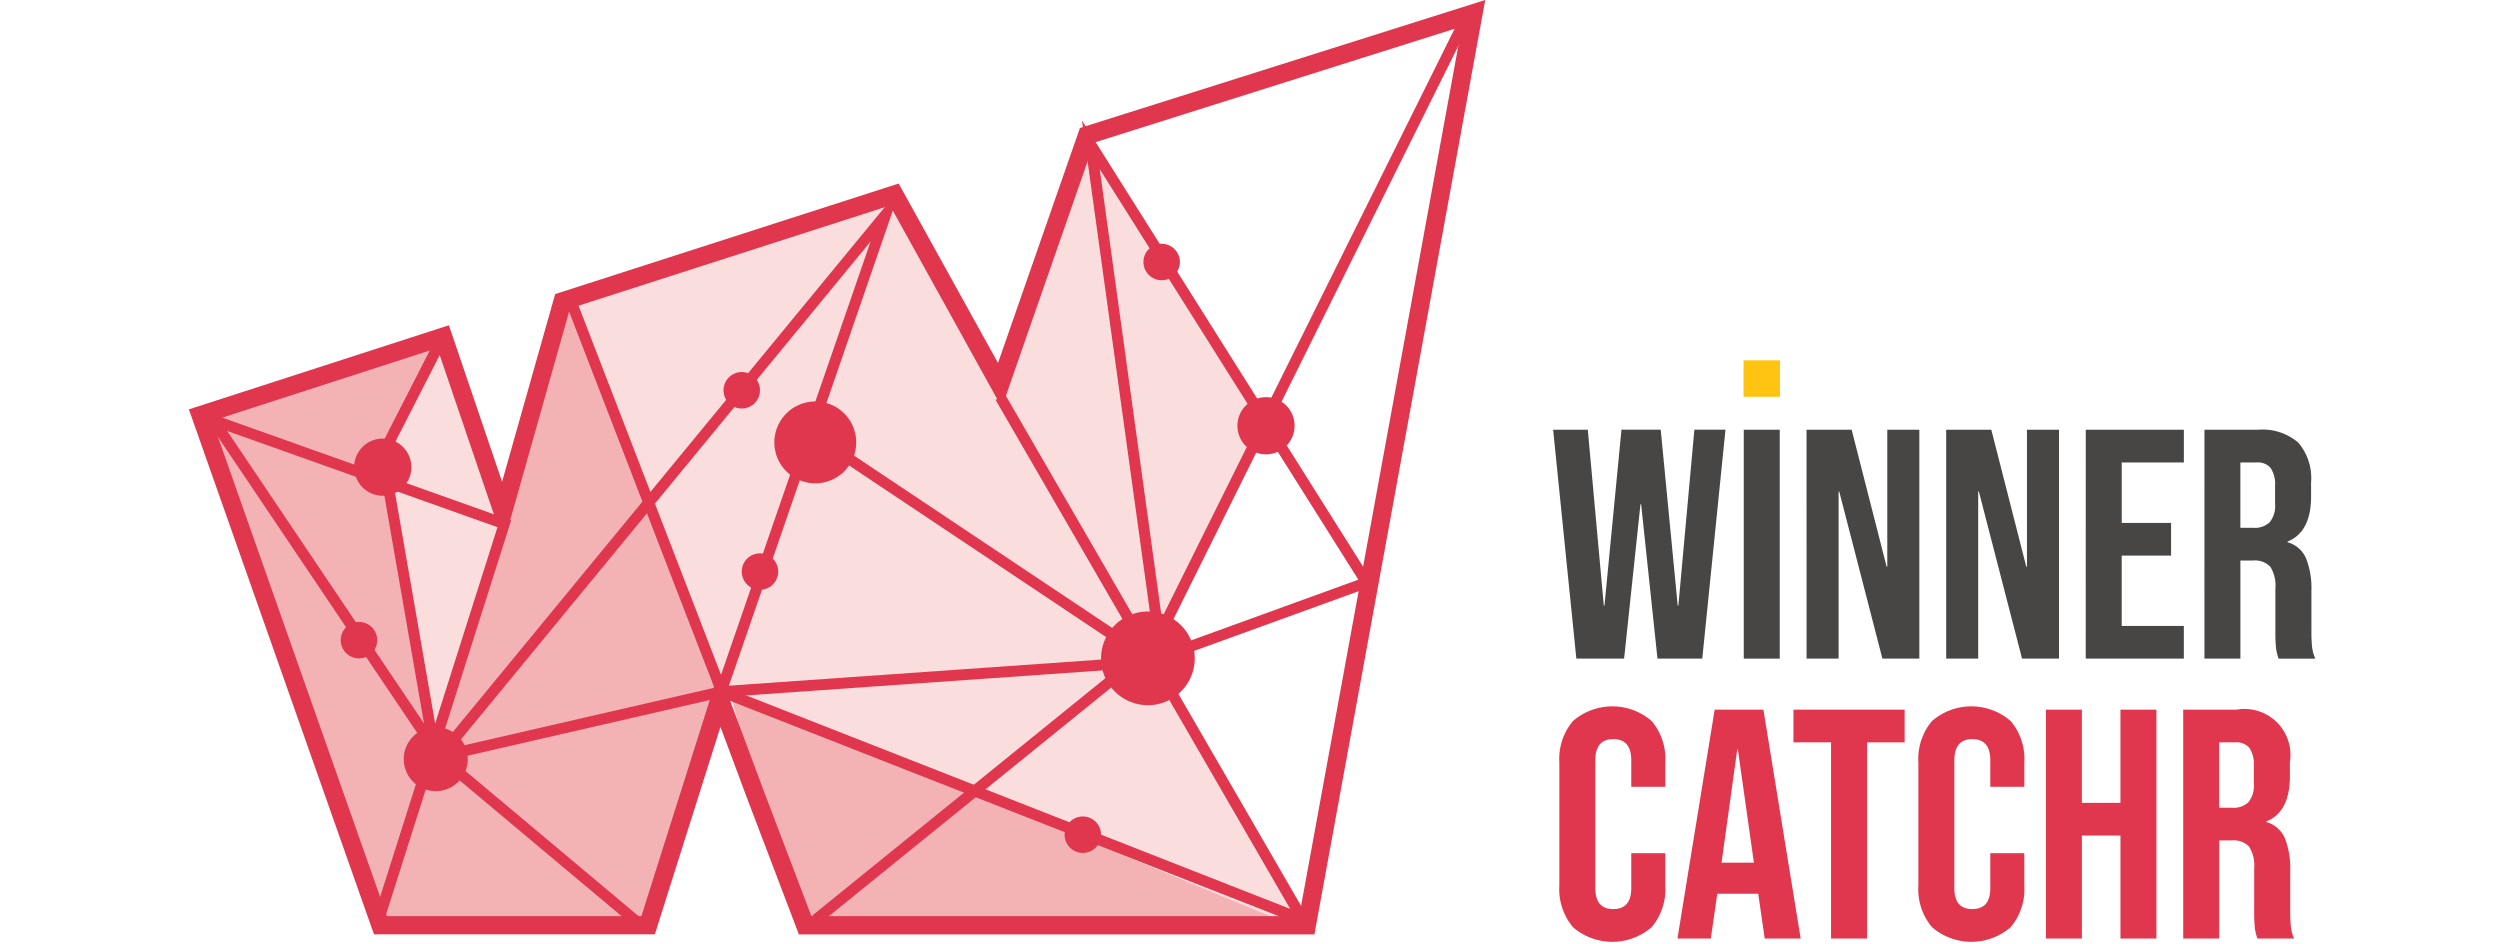 <svg xmlns="http://www.w3.org/2000/svg" xmlns:xlink="http://www.w3.org/1999/xlink" width="225" height="85" viewBox="0 0 225 85">
  <defs>
    <clipPath id="clip-path">
      <rect id="Rectangle_19" data-name="Rectangle 19" width="191.378" height="84.763" fill="none"/>
    </clipPath>
  </defs>
  <g id="logo2" transform="translate(-1168 -2196)">
    <g id="Group_91" data-name="Group 91" transform="translate(1185 2196)" style="isolation: isolate">
      <path id="Path_76" data-name="Path 76" d="M2.569,43.7l20.257-6.553L17.911,47.859l4.746,25.732,11.591-41.31,13.5,35.431L42.442,89.749l-25.474-.986Z" transform="translate(-0.463 -5.814)" fill="#f3b2b3"/>
      <path id="Path_77" data-name="Path 77" d="M79.728,37.945,71.51,19.718l-30.3,9.568,13.5,35.431,54.012,22.192L93.539,61.352l10.823-20.1-15.469-25.6Z" transform="translate(-7.422 -2.82)" fill="#fadede"/>
      <path id="Path_78" data-name="Path 78" d="M26.2,38.214l6.636,15.179L26.028,74.66,21.282,48.927Z" transform="translate(-3.833 -6.883)" fill="#fadddd"/>
      <path id="Path_79" data-name="Path 79" d="M65.585,97.781h46.4L59.363,76.018Z" transform="translate(-10.692 -13.692)" fill="#f3b2b3"/>
      <path id="Path_80" data-name="Path 80" d="M74.37,33.209l7.1-20.373L114.567,2.383,99.93,82.45H56.024l-4.2-11.039-2.364-6.337-.086-.232-1.664-4.463L46.273,64.92l-5.5,17.386-.045.143H17.819L2.106,37.885l20.257-6.553,4.27,12.559,1.7,4.977,1.434-5.07L34.3,27.758,63.1,18.494l6.411,11.574,1.88,3.4,1.775,3.207Zm5.824-21.689L72.821,32.668l-1.88-3.394L63.878,16.519,32.965,26.467,28.189,43.351l0,.011L23.4,29.274,0,36.842,16.658,84.089H41.931l.046-.143h.007l0-.011,5.856-18.52.088.232,2.363,6.337,4.607,12.106h46.4L116.67,0Z" transform="translate(0)" fill="#e0364e"/>
      <rect id="Rectangle_16" data-name="Rectangle 16" width="0.984" height="23.362" transform="translate(22.258 68.466) rotate(-50.026)" fill="#e0364e"/>
      <path id="Path_81" data-name="Path 81" d="M17.653,91.344l-.938-.3,4.96-15.625L1.165,44.954l28.044,9.981L22.757,75.264l.435.647-.814.549Zm-14-44.462L22.055,74.223l5.929-18.679Z" transform="translate(-0.21 -8.097)" fill="#e0364e"/>
      <path id="Path_82" data-name="Path 82" d="M99.006,60.448,69.427,40.7l.546-.818L98.622,59.008,126.631,2.641l.881.437Z" transform="translate(-12.505 -0.476)" fill="#e0364e"/>
      <path id="Path_83" data-name="Path 83" d="M67.258,96.127l-.619-.764L93.978,73.224l-35.469,2.49-.069-.982,38.583-2.706Z" transform="translate(-10.526 -12.973)" fill="#e0364e"/>
      <path id="Path_84" data-name="Path 84" d="M27.83,72.112l-.76-.625L68.944,20.6,52.132,69.309l-.931-.321L66.23,25.446Z" transform="translate(-4.876 -3.71)" fill="#e0364e"/>
      <path id="Path_85" data-name="Path 85" d="M111.875,91.543,58.263,70.506l.359-.916L109.613,89.6,83.1,43.79l.851-.494Z" transform="translate(-10.494 -7.798)" fill="#e0364e"/>
      <path id="Path_86" data-name="Path 86" d="M27.619,74.5l-.221-.959L52.22,67.832,38.894,33.306l.917-.354L53.547,68.537Z" transform="translate(-4.935 -5.935)" fill="#e0364e"/>
      <path id="Path_87" data-name="Path 87" d="M104.8,62.17,98.031,13.217l26.362,41.842ZM99.631,17.6,105.61,60.83l17.3-6.279Z" transform="translate(-17.657 -2.381)" fill="#e0364e"/>
      <path id="Path_88" data-name="Path 88" d="M25.454,75.137l-4.8-27.589,5.2-10.16.876.448L21.682,47.7l4.742,27.266Z" transform="translate(-3.72 -6.734)" fill="#e0364e"/>
      <g id="Group_12" data-name="Group 12" transform="translate(0)">
        <g id="Group_11" data-name="Group 11" clip-path="url(#clip-path)">
          <path id="Path_89" data-name="Path 89" d="M29.347,82.694a2.881,2.881,0,1,1-2.88-2.88,2.88,2.88,0,0,1,2.88,2.88" transform="translate(-4.248 -14.376)" fill="#e0364e"/>
          <path id="Path_90" data-name="Path 90" d="M71.634,47.754a3.683,3.683,0,1,1-3.684-3.683,3.683,3.683,0,0,1,3.684,3.683" transform="translate(-11.575 -7.938)" fill="#e0364e"/>
          <path id="Path_91" data-name="Path 91" d="M108.559,71.343a4.215,4.215,0,1,1-4.215-4.215,4.215,4.215,0,0,1,4.215,4.215" transform="translate(-18.034 -12.091)" fill="#e0364e"/>
          <path id="Path_92" data-name="Path 92" d="M120.245,46.171a2.573,2.573,0,1,1-2.573-2.573,2.573,2.573,0,0,1,2.573,2.573" transform="translate(-20.731 -7.853)" fill="#e0364e"/>
          <path id="Path_93" data-name="Path 93" d="M23.29,50.716a2.573,2.573,0,1,1-2.573-2.573,2.573,2.573,0,0,1,2.573,2.573" transform="translate(-3.268 -8.671)" fill="#e0364e"/>
          <path id="Path_94" data-name="Path 94" d="M108.063,28.4a1.64,1.64,0,1,1-1.64-1.64,1.639,1.639,0,0,1,1.64,1.64" transform="translate(-18.873 -4.819)" fill="#e0364e"/>
          <path id="Path_95" data-name="Path 95" d="M61.967,42.482a1.64,1.64,0,1,1-1.64-1.64,1.639,1.639,0,0,1,1.64,1.64" transform="translate(-10.57 -7.356)" fill="#e0364e"/>
          <path id="Path_96" data-name="Path 96" d="M63.967,62.383a1.64,1.64,0,1,1-1.64-1.64,1.639,1.639,0,0,1,1.64,1.64" transform="translate(-10.93 -10.941)" fill="#e0364e"/>
          <path id="Path_97" data-name="Path 97" d="M99.409,91.265a1.64,1.64,0,1,1-1.64-1.64,1.64,1.64,0,0,1,1.64,1.64" transform="translate(-17.314 -16.143)" fill="#e0364e"/>
          <path id="Path_98" data-name="Path 98" d="M19.949,69.909a1.64,1.64,0,1,1-1.64-1.64,1.64,1.64,0,0,1,1.64,1.64" transform="translate(-3.002 -12.296)" fill="#e0364e"/>
          <path id="Path_99" data-name="Path 99" d="M149.755,47.172h3.12L154.316,63h.059l1.53-15.833h3.532L160.967,63h.059l1.441-15.833h2.8l-2.089,20.6h-4.032l-1.471-13.89h-.059l-1.472,13.89h-4.3Z" transform="translate(-26.973 -8.496)" fill="#474645"/>
          <rect id="Rectangle_17" data-name="Rectangle 17" width="3.237" height="20.6" transform="translate(139.939 38.676)" fill="#474645"/>
          <path id="Path_100" data-name="Path 100" d="M177.571,47.172h4.061l3.149,12.33h.058V47.172h2.884v20.6H184.4l-3.885-15.038h-.058V67.772h-2.884Z" transform="translate(-31.983 -8.496)" fill="#474645"/>
          <path id="Path_101" data-name="Path 101" d="M192.9,47.172h4.061l3.149,12.33h.059V47.172h2.884v20.6h-3.325L195.84,52.733h-.059V67.772H192.9Z" transform="translate(-34.743 -8.496)" fill="#474645"/>
          <path id="Path_102" data-name="Path 102" d="M208.222,47.172h8.829v2.943h-5.592v5.444H215.9V58.5h-4.444v6.328h5.592v2.943h-8.829Z" transform="translate(-37.503 -8.496)" fill="#474645"/>
          <path id="Path_103" data-name="Path 103" d="M221.251,47.172h4.8a4.955,4.955,0,0,1,3.649,1.163,4.912,4.912,0,0,1,1.147,3.576v1.266q0,3.207-2.119,4.061V57.3a2.528,2.528,0,0,1,1.663,1.442,7.26,7.26,0,0,1,.486,2.914v3.62a13.83,13.83,0,0,0,.058,1.427,3.587,3.587,0,0,0,.294,1.074h-3.3a4.644,4.644,0,0,1-.235-.941,14.129,14.129,0,0,1-.059-1.589V61.475a3.2,3.2,0,0,0-.456-1.973,1.931,1.931,0,0,0-1.574-.558h-1.119v8.828h-3.237ZM225.665,56a1.943,1.943,0,0,0,1.457-.5,2.362,2.362,0,0,0,.485-1.677V52.234a2.616,2.616,0,0,0-.4-1.618,1.5,1.5,0,0,0-1.251-.5h-1.472V56Z" transform="translate(-39.85 -8.496)" fill="#474645"/>
          <path id="Path_104" data-name="Path 104" d="M151.658,97.405a5.312,5.312,0,0,1-1.222-3.738V82.6a5.31,5.31,0,0,1,1.222-3.737,5.408,5.408,0,0,1,7.092,0,5.31,5.31,0,0,1,1.222,3.737V84.78H156.91V82.4q0-1.912-1.618-1.913T153.673,82.4V93.9q0,1.883,1.619,1.882T156.91,93.9V90.754h3.061v2.913a5.312,5.312,0,0,1-1.222,3.738,5.41,5.41,0,0,1-7.092,0" transform="translate(-27.095 -13.966)" fill="#e0364e"/>
          <path id="Path_105" data-name="Path 105" d="M166.749,77.9h4.385l3.355,20.6h-3.238l-.588-4.09v.059h-3.679L166.4,98.5h-3Zm3.531,13.772L168.838,81.49h-.058l-1.413,10.182Z" transform="translate(-29.429 -14.031)" fill="#e0364e"/>
          <path id="Path_106" data-name="Path 106" d="M179.52,80.842h-3.385V77.9h10.006v2.943h-3.384V98.5H179.52Z" transform="translate(-31.724 -14.031)" fill="#e0364e"/>
          <path id="Path_107" data-name="Path 107" d="M191.069,97.405a5.312,5.312,0,0,1-1.222-3.738V82.6a5.31,5.31,0,0,1,1.222-3.737,5.408,5.408,0,0,1,7.092,0,5.31,5.31,0,0,1,1.222,3.737V84.78h-3.061V82.4q0-1.912-1.618-1.913T193.084,82.4V93.9q0,1.883,1.619,1.882t1.618-1.882V90.754h3.061v2.913a5.313,5.313,0,0,1-1.222,3.738,5.41,5.41,0,0,1-7.092,0" transform="translate(-34.194 -13.966)" fill="#e0364e"/>
          <path id="Path_108" data-name="Path 108" d="M203.846,77.9h3.237v8.387h3.473V77.9h3.237V98.5h-3.237v-9.27h-3.473V98.5h-3.237Z" transform="translate(-36.715 -14.031)" fill="#e0364e"/>
          <path id="Path_109" data-name="Path 109" d="M218.919,77.9h4.8a4.138,4.138,0,0,1,4.8,4.738V83.9q0,3.207-2.119,4.061v.058a2.528,2.528,0,0,1,1.663,1.442,7.26,7.26,0,0,1,.486,2.914V96a13.83,13.83,0,0,0,.058,1.427A3.588,3.588,0,0,0,228.9,98.5h-3.3a4.643,4.643,0,0,1-.235-.941,14.131,14.131,0,0,1-.059-1.59V92.2a3.2,3.2,0,0,0-.456-1.973,1.931,1.931,0,0,0-1.574-.558h-1.119V98.5h-3.237Zm4.414,8.829a1.943,1.943,0,0,0,1.457-.5,2.363,2.363,0,0,0,.485-1.677V82.961a2.615,2.615,0,0,0-.4-1.618,1.5,1.5,0,0,0-1.251-.5h-1.472v5.886Z" transform="translate(-39.43 -14.031)" fill="#e0364e"/>
          <rect id="Rectangle_18" data-name="Rectangle 18" width="3.282" height="3.282" transform="translate(139.917 32.429)" fill="#ffc412"/>
        </g>
      </g>
    </g>
    <rect id="Rectangle_183" data-name="Rectangle 183" width="225" height="84" transform="translate(1168 2197)" fill="none"/>
  </g>
</svg>
